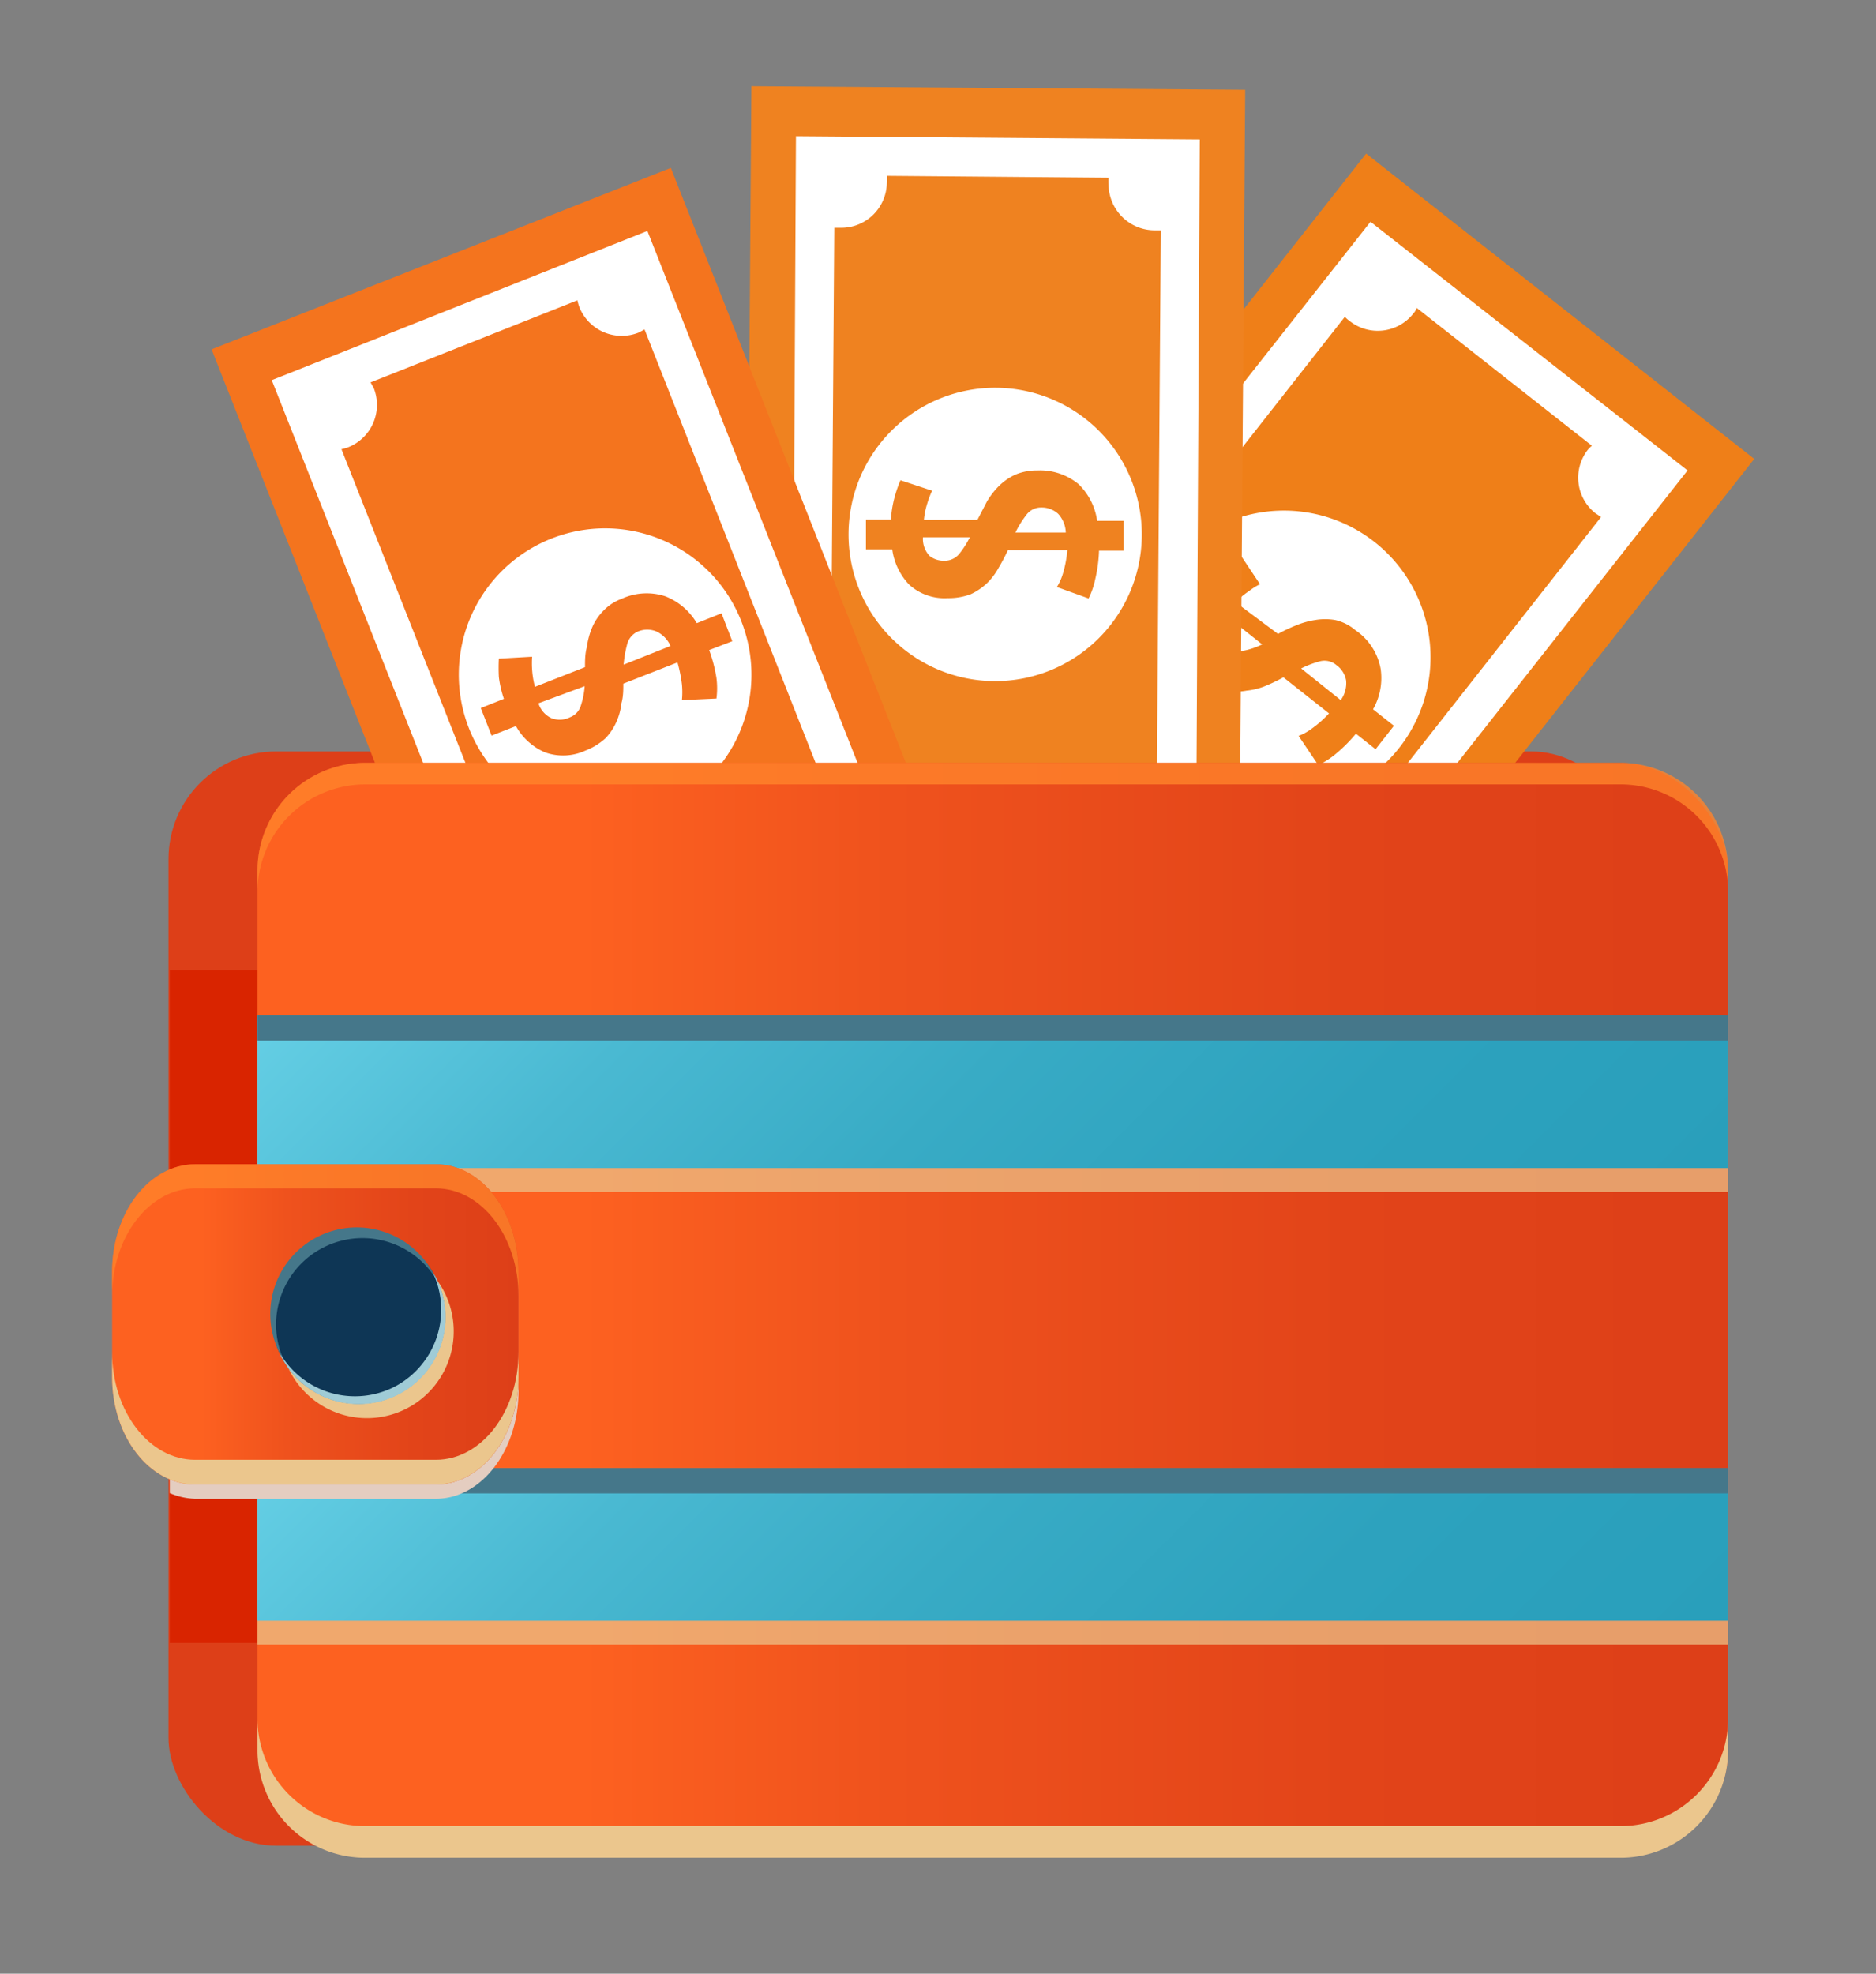 <svg xmlns="http://www.w3.org/2000/svg" xmlns:xlink="http://www.w3.org/1999/xlink" viewBox="0 0 59.23 62.3"><rect x="0" y="0" width="59.23" height="62.3" fill="#808080" stroke="none"/><defs><style>.cls-1{isolation:isolate;}.cls-2{fill:#dd3f18;}.cls-3{fill:#ef7f18;}.cls-4{fill:#fff;}.cls-5{fill:#ef8220;}.cls-6{fill:#f4741e;}.cls-7{fill:#d92400;}.cls-8{fill:url(#linear-gradient);}.cls-9{fill:#ff832b;opacity:0.8;}.cls-15,.cls-21,.cls-9{mix-blend-mode:screen;}.cls-10,.cls-12{fill:#ebc68d;}.cls-10,.cls-11,.cls-17,.cls-19,.cls-22{mix-blend-mode:multiply;}.cls-11{opacity:0.7;}.cls-13{fill:url(#linear-gradient-2);}.cls-14{fill:url(#linear-gradient-3);}.cls-16,.cls-21{fill:#45778a;}.cls-17{fill:#e4cdc0;}.cls-18{fill:url(#linear-gradient-4);}.cls-20{fill:#0e3655;}.cls-22{fill:#9fcbd6;}</style><linearGradient id="linear-gradient" x1="8.13" y1="41.35" x2="54.56" y2="41.35" gradientUnits="userSpaceOnUse"><stop offset="0.22" stop-color="#fd6120"/><stop offset="0.43" stop-color="#ef521d"/><stop offset="0.74" stop-color="#e24419"/><stop offset="1" stop-color="#dd3f18"/></linearGradient><linearGradient id="linear-gradient-2" x1="18.53" y1="35.94" x2="44.16" y2="61.56" gradientUnits="userSpaceOnUse"><stop offset="0" stop-color="#65cfe5"/><stop offset="0.01" stop-color="#64cee4"/><stop offset="0.24" stop-color="#4ab9d2"/><stop offset="0.48" stop-color="#38abc5"/><stop offset="0.73" stop-color="#2da2be"/><stop offset="1" stop-color="#299fbb"/></linearGradient><linearGradient id="linear-gradient-3" x1="18.53" y1="21.64" x2="44.16" y2="47.27" xlink:href="#linear-gradient-2"/><linearGradient id="linear-gradient-4" x1="3.54" y1="41.8" x2="16.37" y2="41.8" xlink:href="#linear-gradient"/></defs><g class="cls-1"><g id="Layer_1" data-name="Layer 1"><rect class="cls-2" x="5.32" y="23.72" width="46.43" height="34.54" rx="3.4"/><rect class="cls-3" x="26.29" y="13.03" width="28.38" height="15.59" transform="translate(-0.91 39.76) rotate(-51.81)"/><path class="cls-4" d="M27.67,26.79l10,7.89L53.28,14.85,43.27,7ZM50.13,14.2a1.43,1.43,0,0,0,.24,2l.18.12L38.49,31.66l-.15-.14a1.44,1.44,0,0,0-2,.24,1.74,1.74,0,0,0-.11.18l-5.52-4.35a1.06,1.06,0,0,0,.15-.15,1.44,1.44,0,0,0-.25-2,.81.81,0,0,0-.18-.12L42.46,10a1.07,1.07,0,0,0,.16.14,1.43,1.43,0,0,0,2-.24.54.54,0,0,0,.11-.18l5.53,4.35A1.06,1.06,0,0,0,50.13,14.2Z"/><path class="cls-4" d="M41.69,20.87a3.11,3.11,0,0,0-.61.23l1.25,1a.91.91,0,0,0,.17-.62.75.75,0,0,0-.3-.48A.58.58,0,0,0,41.69,20.87Z"/><path class="cls-4" d="M38.77,20.43a.56.56,0,0,0,.49.11,2.29,2.29,0,0,0,.59-.2l-1.16-.92a.79.79,0,0,0-.2.59A.77.77,0,0,0,38.77,20.43Z"/><path class="cls-4" d="M36.9,17.88a4.63,4.63,0,1,0,6.5-.77A4.63,4.63,0,0,0,36.9,17.88Zm6.69,3.23a2,2,0,0,1-.24,1.28l.66.52-.58.74-.62-.49a4.81,4.81,0,0,1-.64.64,2.44,2.44,0,0,1-.55.35L41,23.23a1.76,1.76,0,0,0,.43-.24,3.65,3.65,0,0,0,.53-.47l-1.44-1.14a5.77,5.77,0,0,1-.56.27,2.11,2.11,0,0,1-.6.15,1.64,1.64,0,0,1-.62,0,1.94,1.94,0,0,1-.65-.34,1.68,1.68,0,0,1-.69-1.07,2,2,0,0,1,.25-1.22L37,18.62l.58-.74.62.49a2.81,2.81,0,0,1,.51-.48,4.07,4.07,0,0,1,.49-.32l.58.87a2.15,2.15,0,0,0-.35.22,2.6,2.6,0,0,0-.42.35l1.34,1a5,5,0,0,1,.57-.27,2.64,2.64,0,0,1,.61-.17,1.87,1.87,0,0,1,.62,0,1.48,1.48,0,0,1,.64.32A1.88,1.88,0,0,1,43.59,21.11Z"/><rect class="cls-5" x="17.22" y="9.17" width="28.38" height="15.59" transform="translate(14.22 48.25) rotate(-89.58)"/><path class="cls-4" d="M25,29.53l12.75.09L37.88,4.4,25.13,4.3ZM35,5.82a1.46,1.46,0,0,0,1.44,1.45l.21,0-.14,19.5-.22,0a1.44,1.44,0,0,0-1.45,1.43,1.49,1.49,0,0,0,0,.21l-7-.05a1.49,1.49,0,0,0,0-.21,1.45,1.45,0,0,0-1.43-1.46l-.21,0,.14-19.5.21,0A1.44,1.44,0,0,0,28,5.77a1.5,1.5,0,0,0,0-.22l7,.06A1.18,1.18,0,0,0,35,5.82Z"/><path class="cls-4" d="M32.4,16.26a3.07,3.07,0,0,0-.34.55h1.59a.92.92,0,0,0-.24-.59.77.77,0,0,0-.54-.2A.57.57,0,0,0,32.4,16.26Z"/><path class="cls-4" d="M29.82,17.7a.6.6,0,0,0,.46-.21,2.86,2.86,0,0,0,.34-.53H29.14a.79.79,0,0,0,.21.59A.74.74,0,0,0,29.82,17.7Z"/><path class="cls-4" d="M26.79,16.83a4.63,4.63,0,1,0,4.66-4.59A4.63,4.63,0,0,0,26.79,16.83Zm7.26-1.55a2,2,0,0,1,.59,1.16h.84v.94h-.78a4.56,4.56,0,0,1-.12.9,2.51,2.51,0,0,1-.21.61l-1-.36a1.84,1.84,0,0,0,.2-.46,3.82,3.82,0,0,0,.13-.7H31.82a5.77,5.77,0,0,1-.29.55,2,2,0,0,1-.37.49,1.9,1.9,0,0,1-.52.35,2,2,0,0,1-.72.12,1.66,1.66,0,0,1-1.21-.42,2,2,0,0,1-.54-1.12h-.83v-.94h.79a3.32,3.32,0,0,1,.11-.69,3.93,3.93,0,0,1,.19-.55l1,.33a2.68,2.68,0,0,0-.15.39,2.47,2.47,0,0,0-.11.53h1.69l.29-.56a2.44,2.44,0,0,1,.38-.5,1.82,1.82,0,0,1,.51-.36,1.73,1.73,0,0,1,.71-.14A1.91,1.91,0,0,1,34.05,15.28Z"/><rect class="cls-6" x="11.35" y="7.17" width="15.59" height="28.38" transform="translate(-6.51 8.53) rotate(-21.56)"/><path class="cls-4" d="M17.85,35.43l11.86-4.68L20.44,7.29,8.58,12Zm.44-25.74a1.44,1.44,0,0,0,1.87.81l.19-.1,7.16,18.14-.2.06a1.44,1.44,0,0,0-.81,1.87,1.74,1.74,0,0,0,.1.19l-6.54,2.58A1.6,1.6,0,0,0,20,33a1.46,1.46,0,0,0-1.88-.81l-.18.1L10.78,14.18a1.66,1.66,0,0,0,.21-.06,1.44,1.44,0,0,0,.81-1.87l-.1-.18,6.53-2.59A1.66,1.66,0,0,0,18.29,9.69Z"/><path class="cls-4" d="M19.8,20.34a3.69,3.69,0,0,0-.11.64l1.48-.59a.91.91,0,0,0-.45-.46.76.76,0,0,0-.57,0A.6.6,0,0,0,19.8,20.34Z"/><path class="cls-4" d="M18,22.64a.57.57,0,0,0,.34-.37,2.53,2.53,0,0,0,.12-.61L17,22.2a.78.78,0,0,0,.41.47A.73.73,0,0,0,18,22.64Z"/><path class="cls-4" d="M14.81,23a4.62,4.62,0,1,0,2.6-6A4.62,4.62,0,0,0,14.81,23ZM21,18.82a2,2,0,0,1,1,.85l.78-.31.34.88-.73.28a4.61,4.61,0,0,1,.23.88,2.53,2.53,0,0,1,0,.65l-1.09.05a2.61,2.61,0,0,0,0-.5,4.44,4.44,0,0,0-.14-.69l-1.71.67c0,.2,0,.41-.06.62a1.91,1.91,0,0,1-.16.59,1.76,1.76,0,0,1-.35.52,2,2,0,0,1-.62.38,1.69,1.69,0,0,1-1.28.06,1.91,1.91,0,0,1-.92-.83l-.77.3-.34-.87.73-.29a3.38,3.38,0,0,1-.16-.69,5.78,5.78,0,0,1,0-.58l1.05-.06a3,3,0,0,0,0,.41,2.77,2.77,0,0,0,.09.54l1.58-.62c0-.21,0-.42.06-.64a2.41,2.41,0,0,1,.16-.6,1.69,1.69,0,0,1,.35-.53,1.52,1.52,0,0,1,.59-.39A1.89,1.89,0,0,1,21,18.82Z"/><rect class="cls-7" x="5.36" y="30.62" width="46.43" height="21.24"/><rect class="cls-8" x="8.13" y="24.08" width="46.43" height="34.54" rx="3.4"/><path class="cls-9" d="M51.17,24.08H11.53a3.4,3.4,0,0,0-3.4,3.4v.67a3.4,3.4,0,0,1,3.4-3.39H51.17a3.39,3.39,0,0,1,3.39,3.39v-.67A3.4,3.4,0,0,0,51.17,24.08Z"/><path class="cls-10" d="M51.17,57.64H11.53a3.39,3.39,0,0,1-3.4-3.39v1a3.39,3.39,0,0,0,3.4,3.39H51.17a3.39,3.39,0,0,0,3.39-3.39v-1A3.39,3.39,0,0,1,51.17,57.64Z"/><g class="cls-11"><rect class="cls-12" x="8.13" y="47.09" width="46.43" height="4.82"/><rect class="cls-12" x="8.13" y="32.8" width="46.43" height="4.82"/></g><rect class="cls-13" x="8.13" y="46.34" width="46.43" height="4.82"/><rect class="cls-14" x="8.13" y="32.05" width="46.43" height="4.82"/><g class="cls-15"><rect class="cls-16" x="8.13" y="46.34" width="46.43" height="0.8"/><rect class="cls-16" x="8.13" y="32.05" width="46.43" height="0.8"/></g><path class="cls-17" d="M13.76,37.19H6.16a2,2,0,0,0-.8.18v9.76a2.17,2.17,0,0,0,.8.18h7.6c1.44,0,2.61-1.52,2.61-3.4V40.59C16.37,38.71,15.2,37.19,13.76,37.19Z"/><path class="cls-18" d="M16.37,43.47c0,1.88-1.17,3.39-2.61,3.39H6.16c-1.44,0-2.62-1.51-2.62-3.39V40.15c0-1.89,1.18-3.4,2.62-3.4h7.6c1.44,0,2.61,1.51,2.61,3.4Z"/><path class="cls-9" d="M13.76,36.75H6.16c-1.44,0-2.62,1.51-2.62,3.4v.76c0-1.88,1.18-3.4,2.62-3.4h7.6c1.44,0,2.61,1.52,2.61,3.4v-.76C16.37,38.26,15.2,36.75,13.76,36.75Z"/><path class="cls-10" d="M13.76,46.08H6.16c-1.44,0-2.62-1.51-2.62-3.4v.79c0,1.88,1.18,3.39,2.62,3.39h7.6c1.44,0,2.61-1.51,2.61-3.39v-.79C16.37,44.57,15.2,46.08,13.76,46.08Z"/><g class="cls-19"><path class="cls-12" d="M14,40.73a2.74,2.74,0,1,1-3.71-1.12A2.75,2.75,0,0,1,14,40.73Z"/></g><path class="cls-20" d="M13.74,40.29A2.74,2.74,0,1,1,10,39.17,2.74,2.74,0,0,1,13.74,40.29Z"/><path class="cls-21" d="M13.67,40.18a2.73,2.73,0,0,0-4.81,2.59.61.61,0,0,1,.07.1,2.73,2.73,0,0,1,4.79-2.57Z"/><path class="cls-22" d="M12.5,43.75a2.74,2.74,0,0,1-3.64-1s0,.08.05.13a2.74,2.74,0,0,0,4.83-2.6l-.08-.12A2.74,2.74,0,0,1,12.5,43.75Z"/></g></g></svg>